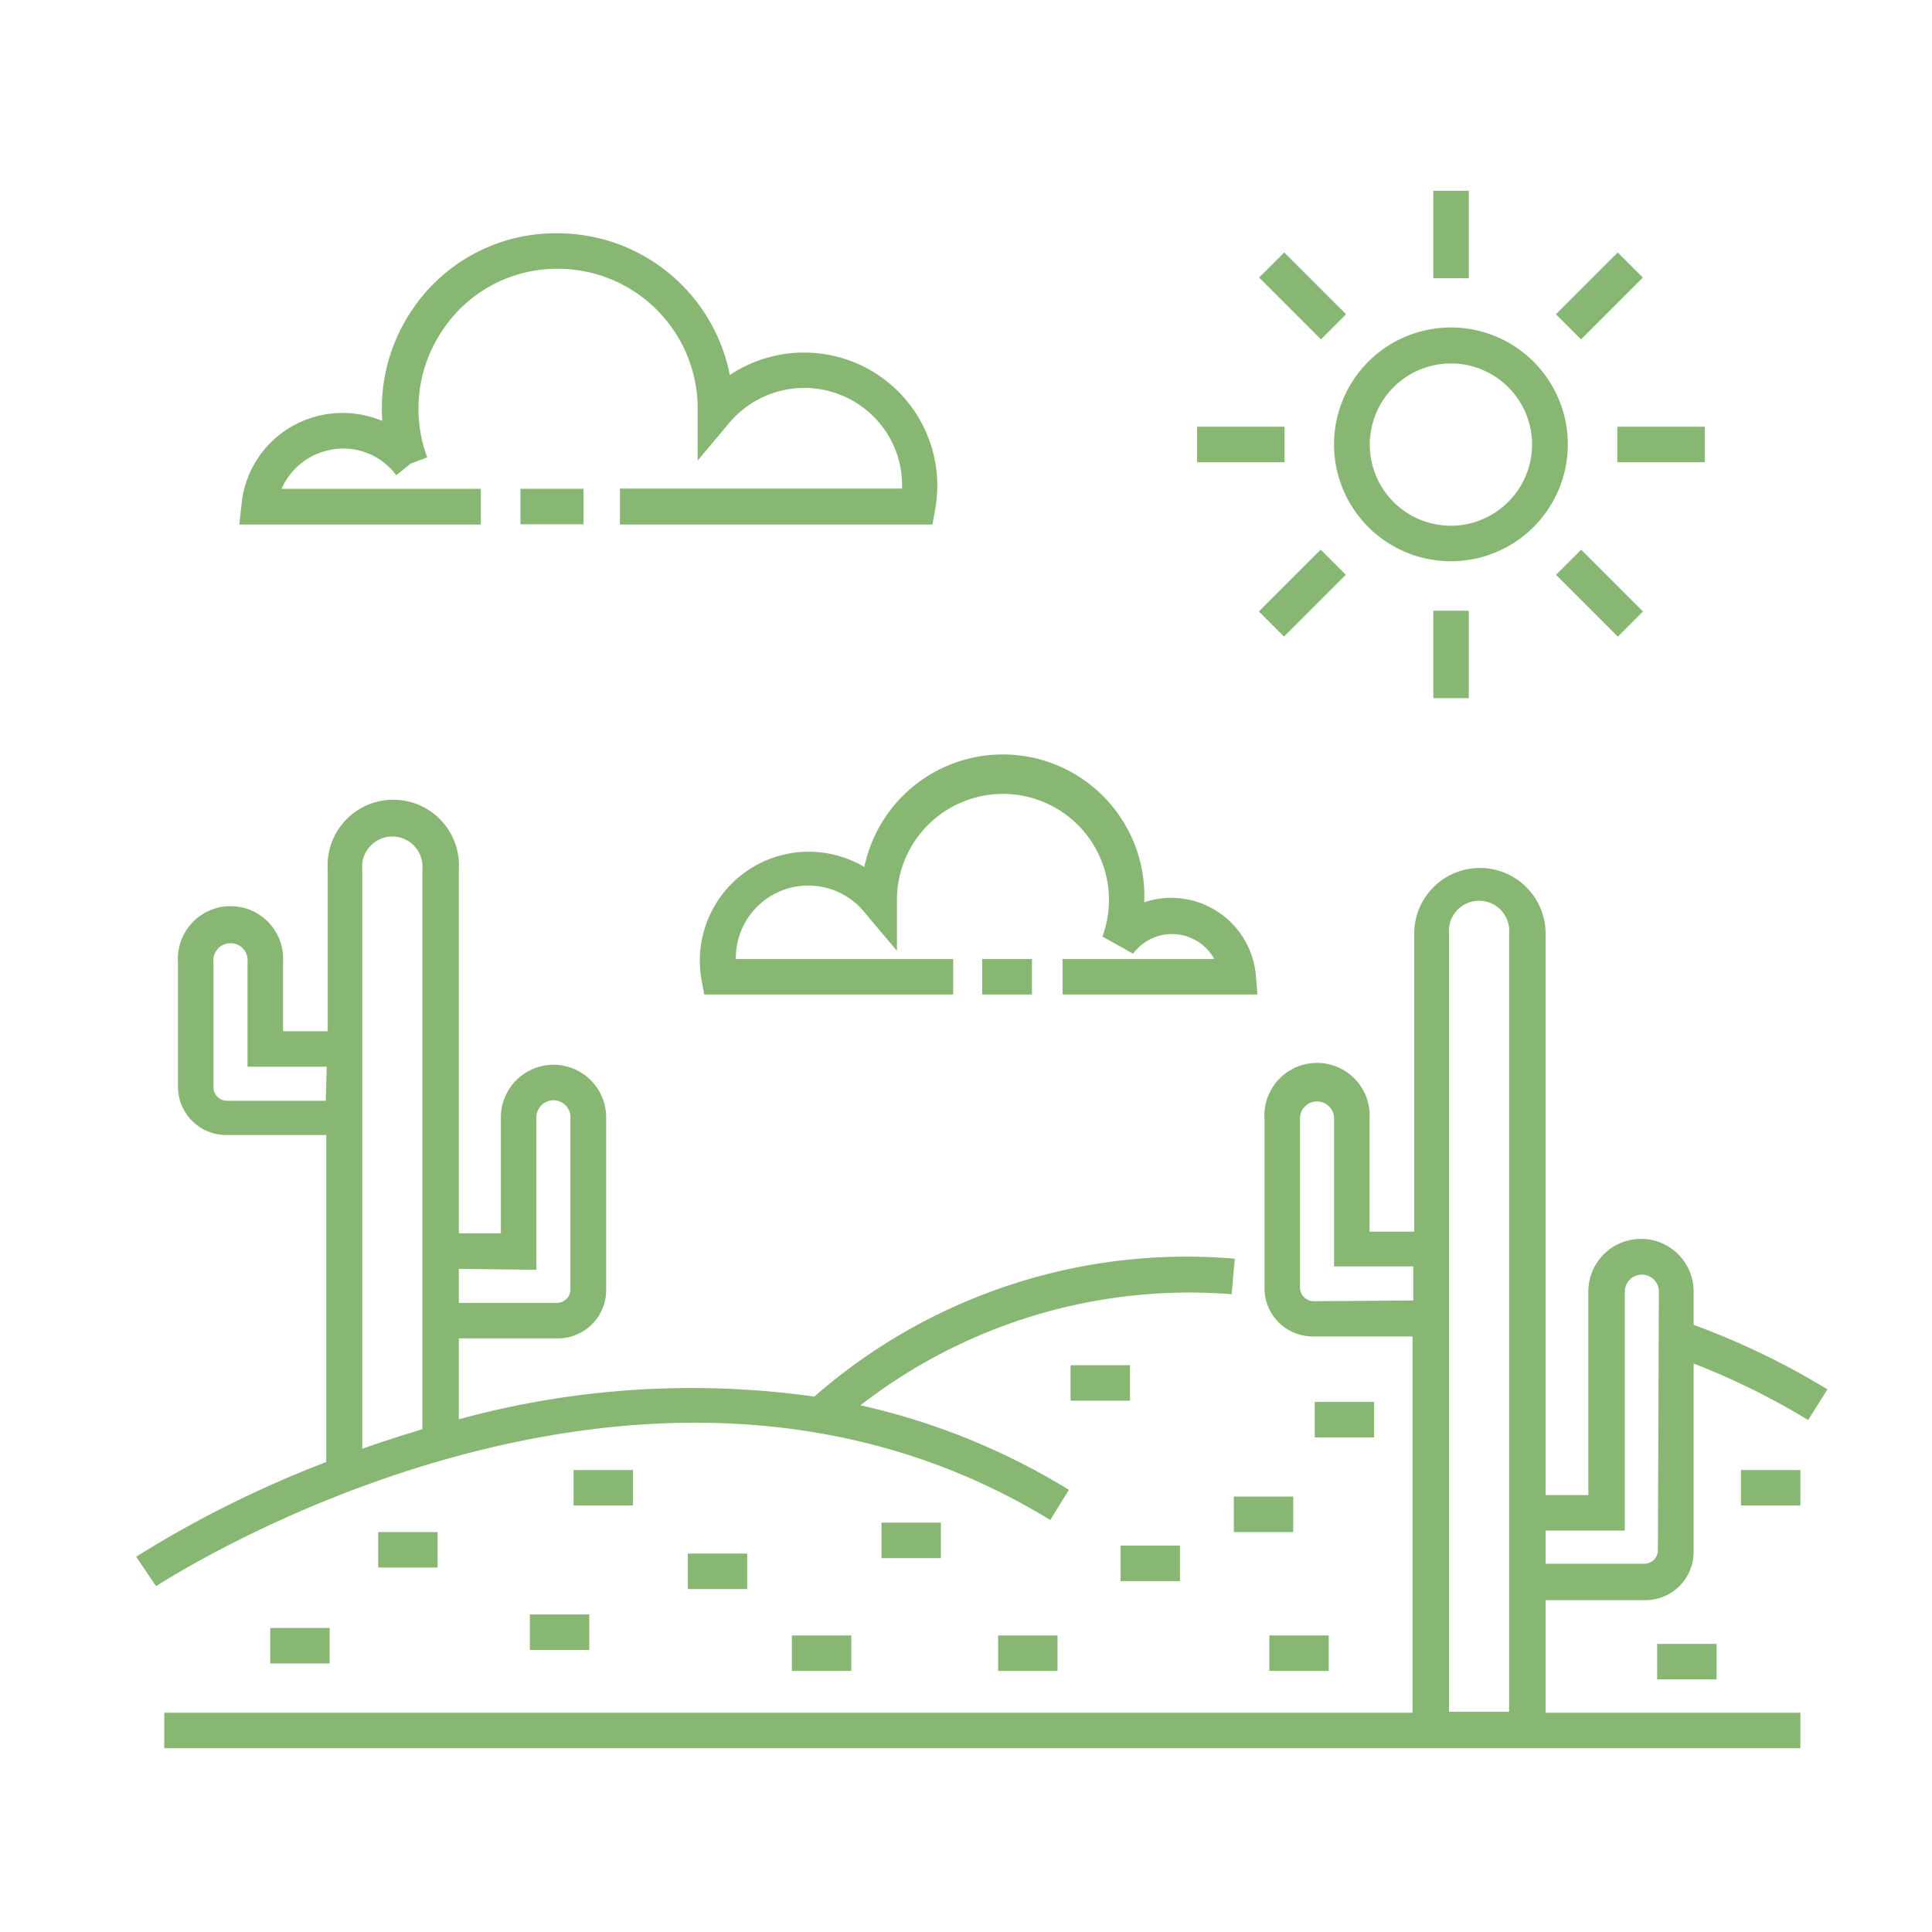 <svg id="Capa_1" data-name="Capa 1" xmlns="http://www.w3.org/2000/svg" viewBox="0 0 80 80"><defs><style>.cls-1{fill:#88b773;}</style></defs><title>preferencias</title><rect class="cls-1" x="49.57" y="17.67" width="3.62" height="1.47"/><path class="cls-1" d="M64.92,18.41a4.84,4.84,0,1,0-4.84,4.83A4.84,4.84,0,0,0,64.92,18.41Zm-4.84,3.36a3.36,3.36,0,1,1,3.36-3.36A3.37,3.37,0,0,1,60.08,21.77Z"/><rect class="cls-1" x="59.35" y="7.9" width="1.47" height="3.62"/><rect class="cls-1" x="53.2" y="10.45" width="1.47" height="3.62" transform="translate(7.13 41.72) rotate(-45)"/><rect class="cls-1" x="52.12" y="23.82" width="3.62" height="1.47" transform="translate(-1.57 45.33) rotate(-45)"/><rect class="cls-1" x="59.35" y="25.29" width="1.47" height="3.62"/><rect class="cls-1" x="65.5" y="22.75" width="1.47" height="3.62" transform="translate(2.03 54.03) rotate(-45)"/><rect class="cls-1" x="66.97" y="17.67" width="3.62" height="1.47"/><rect class="cls-1" x="64.42" y="11.52" width="3.62" height="1.47" transform="translate(10.73 50.42) rotate(-45)"/><path class="cls-1" d="M43.49,62.94l.77-1.25a28.27,28.27,0,0,0-8.63-3.5A22.23,22.23,0,0,1,51,53.59l.13-1.47a23.4,23.4,0,0,0-17.41,5.71A36.5,36.5,0,0,0,19,58.77V55.42H23.1a2,2,0,0,0,2-2V46.27a2.18,2.18,0,0,0-4.36,0v4.8H19V36a2.72,2.72,0,1,0-5.43,0V42.7H11.72V39.85a2.18,2.18,0,1,0-4.35,0V45a2,2,0,0,0,2,2h4.14V60.54a45.42,45.42,0,0,0-7.87,3.92l.82,1.22C6.69,65.55,26.49,52.54,43.49,62.94Zm-30-17.36H9.4A.56.56,0,0,1,8.84,45V39.85a.71.71,0,1,1,1.41,0v4.32h3.28Zm8.72,7V46.27a.71.71,0,0,1,.71-.71.7.7,0,0,1,.7.71v7.12a.56.56,0,0,1-.56.56H19V52.54ZM15,36a1.25,1.25,0,1,1,2.49,0V51.07h0v4.35h0v3.76c-.86.26-1.7.53-2.49.81V36Z"/><path class="cls-1" d="M75.67,57.53a31.55,31.55,0,0,0-5.54-2.67V53.48a2.18,2.18,0,0,0-4.36,0v8.43H64V38.66a2.72,2.72,0,0,0-5.44,0V51H56.71V46.34a2.18,2.18,0,1,0-4.35,0v7a2,2,0,0,0,2,2h4.13V70.92H6.8v1.47H74.55V70.92H64V66.26h4.13a2,2,0,0,0,2-2v-7.8a30.26,30.26,0,0,1,4.74,2.34ZM54.39,53.88a.57.57,0,0,1-.56-.57v-7a.7.7,0,0,1,.7-.7.7.7,0,0,1,.71.7v6.13h3.28v1.41Zm8.1,17H60V38.66a1.25,1.25,0,1,1,2.49,0V70.92Zm6.16-6.69a.56.56,0,0,1-.56.56H64V63.38h3.28v-9.9a.71.71,0,0,1,.71-.7.7.7,0,0,1,.7.7Z"/><path class="cls-1" d="M25.67,21.72H38.61l.11-.61a5.51,5.51,0,0,0-5.43-6.51,5.52,5.52,0,0,0-3.07.93A7.27,7.27,0,0,0,23.1,9.66a7.15,7.15,0,0,0-6,3.12,7.28,7.28,0,0,0-1.27,4.65,4.25,4.25,0,0,0-2.8-.17A4.18,4.18,0,0,0,10,20.9l-.09.82h10V20.24H11.66a2.76,2.76,0,0,1,1.8-1.56,2.73,2.73,0,0,1,2.95,1L17,19.2l.69-.26a5.8,5.8,0,0,1,.67-5.32,5.69,5.69,0,0,1,4.75-2.49,5.79,5.79,0,0,1,5.78,5.78v2.16l1.3-1.55a4.06,4.06,0,0,1,6.23,0,4,4,0,0,1,.93,2.71H25.67Z"/><rect class="cls-1" x="21.55" y="20.24" width="2.61" height="1.47"/><rect class="cls-1" x="40.67" y="39.71" width="2.06" height="1.47"/><path class="cls-1" d="M44,41.18h8.07L52,40.36a3.52,3.52,0,0,0-4.62-3A5.86,5.86,0,0,0,35.79,35.9a4.51,4.51,0,0,0-6.74,4.68l.11.6H39.47V39.71h-9a3,3,0,0,1,5.37-1.88l1.3,1.54V37.24a4.39,4.39,0,1,1,8.51,1.54l1.27.71a2,2,0,0,1,3.36.22H44Z"/><rect class="cls-1" x="11.19" y="67.41" width="2.46" height="1.47"/><rect class="cls-1" x="15.66" y="63.44" width="2.46" height="1.47"/><rect class="cls-1" x="21.94" y="66.85" width="2.46" height="1.47"/><rect class="cls-1" x="23.75" y="60.87" width="2.46" height="1.47"/><rect class="cls-1" x="32.79" y="67.72" width="2.46" height="1.47"/><rect class="cls-1" x="28.48" y="64.33" width="2.46" height="1.47"/><rect class="cls-1" x="36.5" y="63.05" width="2.46" height="1.47"/><rect class="cls-1" x="41.33" y="67.72" width="2.46" height="1.47"/><rect class="cls-1" x="46.4" y="64" width="2.46" height="1.47"/><rect class="cls-1" x="52.56" y="67.72" width="2.46" height="1.47"/><rect class="cls-1" x="68.62" y="68.07" width="2.46" height="1.47"/><rect class="cls-1" x="72.09" y="60.87" width="2.46" height="1.47"/><rect class="cls-1" x="51.09" y="61.97" width="2.46" height="1.47"/><rect class="cls-1" x="44.33" y="56.53" width="2.46" height="1.47"/><rect class="cls-1" x="54.44" y="58.05" width="2.46" height="1.47"/></svg>